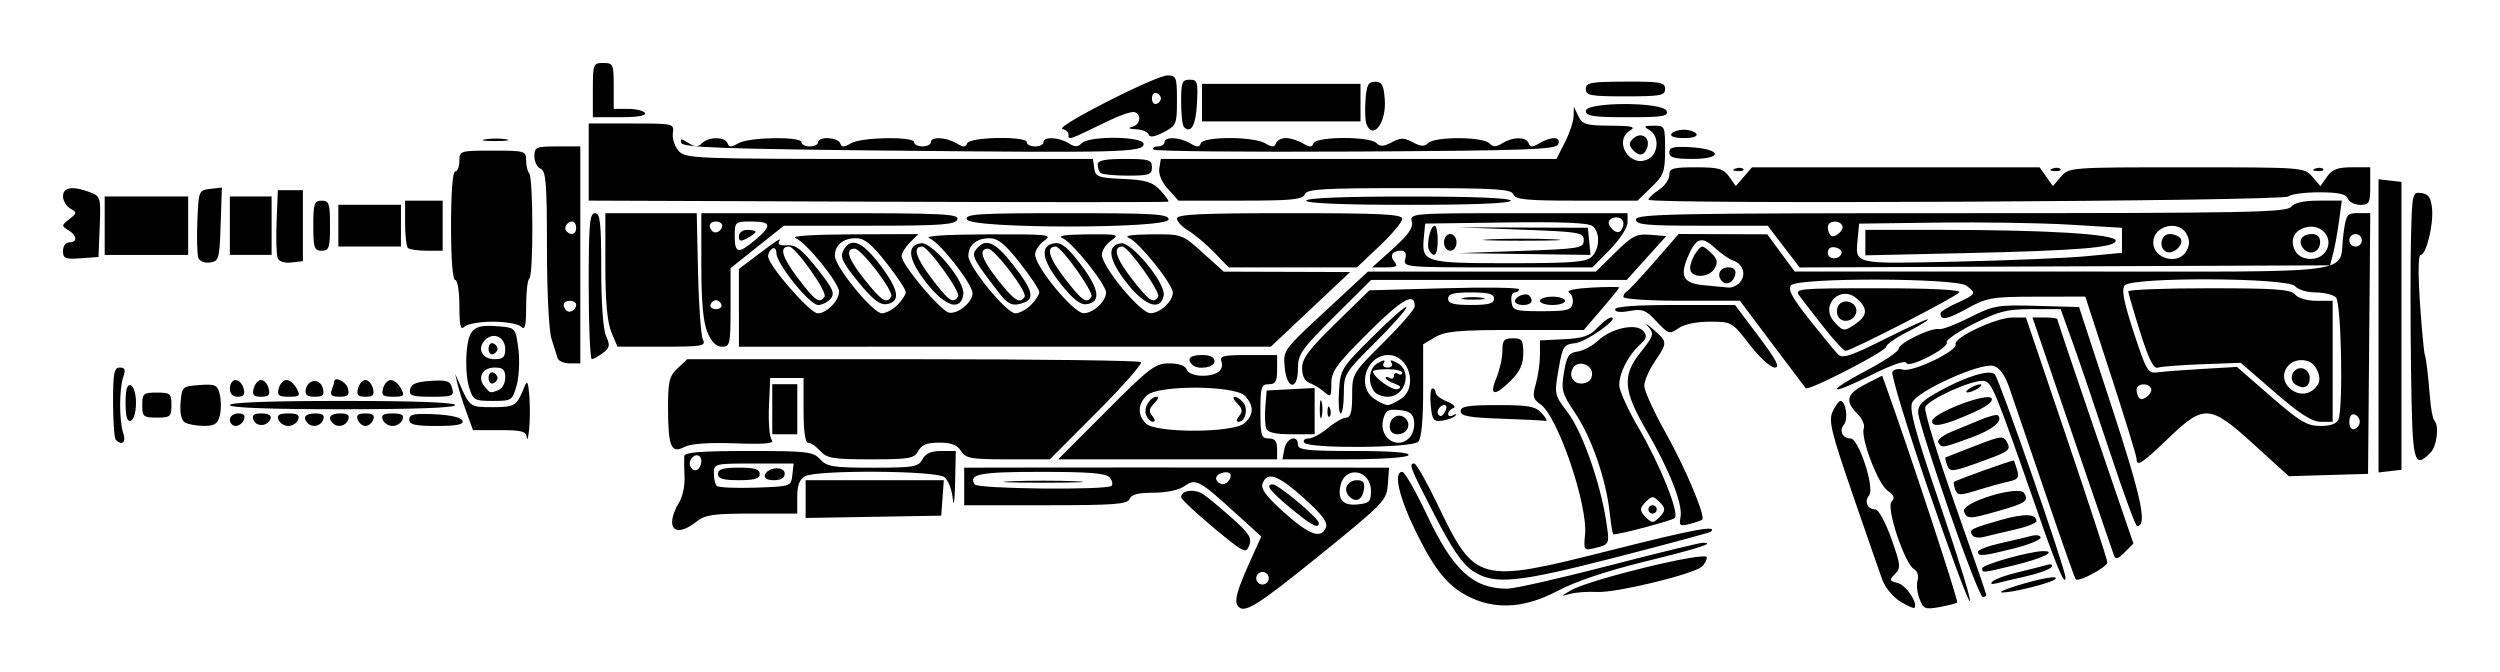 <?xml version="1.0" encoding="UTF-8" standalone="no"?>
<svg width="476.361" height="128" viewBox="0 0 126.037 33.867" version="1.1" id="svg8" inkscape:version="1.2.2 (732a01da63, 2022-12-09)" sodipodi:docname="Rampage_LMG_Icon.svg" inkscape:export-filename="C:\Users\deeev\Downloads\Rampage Icon.png" inkscape:export-xdpi="97.545326" inkscape:export-ydpi="97.545326" xmlns:inkscape="http://www.inkscape.org/namespaces/inkscape" xmlns:sodipodi="http://sodipodi.sourceforge.net/DTD/sodipodi-0.dtd" xmlns="http://www.w3.org/2000/svg" xmlns:svg="http://www.w3.org/2000/svg" xmlns:rdf="http://www.w3.org/1999/02/22-rdf-syntax-ns#" xmlns:cc="http://creativecommons.org/ns#" xmlns:dc="http://purl.org/dc/elements/1.1/">
  <defs id="defs2"/>
  <sodipodi:namedview id="base" pagecolor="#ffffff" bordercolor="#666666" borderopacity="1.0" inkscape:pageopacity="0.0" inkscape:pageshadow="2" inkscape:zoom="0.9899495" inkscape:cx="197.9899" inkscape:cy="125.76399" inkscape:document-units="mm" inkscape:current-layer="layer1" inkscape:document-rotation="0" showgrid="false" units="px" inkscape:window-width="2560" inkscape:window-height="1361" inkscape:window-x="-9" inkscape:window-y="-9" inkscape:window-maximized="1" inkscape:showpageshadow="2" inkscape:pagecheckerboard="0" inkscape:deskcolor="#d1d1d1"/>
  <g inkscape:label="Layer 1" inkscape:groupmode="layer" id="layer1">
    <path style="fill:#000000;fill-opacity:1;stroke-width:0.21" d="m 62.385,30.517 c -0.161,-0.261 5.97e-4,-0.813 0.679,-2.312 l 0.523,-1.157 -1.232,-1.12 c -1.906,-1.734 -2.067,-1.821 -2.637,-1.422 -0.286,0.2 -0.911,0.334 -1.564,0.334 -0.773,0 -1.123,0.091 -1.209,0.316 -0.102,0.266 -0.772,0.316 -4.229,0.316 H 48.609 V 24.525 23.578 l 2.209,-0.005 c 1.215,-0.002 4.196,-0.005 6.626,-0.005 2.429,0 6.255,0.002 8.502,0.005 l 4.084,0.005 -0.063,0.842 c -0.061,0.813 -0.181,0.937 -3.439,3.576 -3.234,2.618 -3.85,2.993 -4.142,2.522 z m 1.579,-1.365 c 0,-0.174 -0.142,-0.316 -0.316,-0.316 -0.174,0 -0.316,0.142 -0.316,0.316 0,0.174 0.142,0.316 0.316,0.316 0.174,0 0.316,-0.142 0.316,-0.316 z m 2.884,-2.564 c 0.099,-0.258 -0.206,-0.662 -1.111,-1.472 -1.307,-1.17 -1.843,-1.363 -2.082,-0.749 -0.107,0.274 0.169,0.648 1.082,1.467 1.274,1.143 1.878,1.359 2.111,0.754 z m -1.731,-0.927 c -1.094,-0.9 -1.354,-1.241 -0.947,-1.241 0.28,0 2.317,1.711 2.318,1.946 2.08e-4,0.317 -0.345,0.139 -1.371,-0.705 z m 4,-0.903 c 0,-1.095 -1.334,-1.312 -1.543,-0.251 -0.137,0.694 0.141,0.994 0.858,0.925 0.6,-0.058 0.685,-0.142 0.685,-0.674 z m -1.096,0.27 c -0.333,-0.333 -0.098,-0.818 0.397,-0.818 0.304,0 0.395,0.12 0.346,0.457 -0.079,0.538 -0.407,0.697 -0.742,0.362 z m -11.982,-0.536 c 0.076,-0.076 0.033,-0.265 -0.096,-0.421 -0.177,-0.214 -1.017,-0.282 -3.456,-0.282 -3.084,0 -3.673,0.111 -3.352,0.631 0.144,0.233 6.675,0.301 6.904,0.072 z M 50.975,24.263 c 0.897,-0.039 2.364,-0.039 3.26,0 0.897,0.039 0.163,0.072 -1.63,0.072 -1.793,0 -2.527,-0.032 -1.63,-0.072 z m 10.999,-0.068 c 0.194,-0.313 -0.031,-0.484 -0.434,-0.329 -0.186,0.071 -0.279,0.225 -0.207,0.341 0.17,0.276 0.466,0.27 0.641,-0.013 z m 33.821,6.126 c -0.356,-0.216 -0.761,-0.71 -0.901,-1.097 -0.14,-0.387 -0.815,-2.332 -1.5,-4.322 -1.079,-3.136 -1.212,-3.69 -1.001,-4.154 0.134,-0.294 0.312,-0.535 0.396,-0.535 0.268,0 0.402,0.915 0.174,1.189 -0.258,0.311 -0.07,0.704 0.336,0.704 0.41,0 1.227,2.509 0.933,2.864 -0.261,0.314 -0.082,0.712 0.32,0.712 0.151,0 0.509,0.657 0.796,1.461 0.475,1.333 0.492,1.49 0.187,1.794 -0.305,0.305 -0.291,0.345 0.155,0.461 0.415,0.109 1.028,1.041 0.82,1.248 -0.037,0.037 -0.359,-0.109 -0.715,-0.325 z m 0.975,-0.135 c -0.118,-0.31 -0.16,-0.733 -0.094,-0.941 0.068,-0.214 -0.01,-0.452 -0.179,-0.551 -0.479,-0.278 -1.423,-3.118 -1.133,-3.408 0.18,-0.18 0.128,-0.318 -0.205,-0.551 -0.485,-0.34 -1.373,-2.682 -1.194,-3.149 0.061,-0.159 -0.086,-0.486 -0.326,-0.726 -0.64,-0.64 -0.54,-1.007 0.407,-1.49 l 0.844,-0.431 0.173,0.479 c 1.186,3.293 3.685,10.882 3.606,10.953 -0.057,0.051 -0.459,0.157 -0.894,0.236 -0.722,0.131 -0.809,0.094 -1.004,-0.421 z m -22.5,-0.002 c -1.175,-0.509 -1.876,-1.323 -2.863,-3.323 -0.877,-1.778 -1.176,-3.072 -0.709,-3.072 0.118,0 0.673,0.97 1.233,2.156 1.33,2.815 2.329,3.734 4.061,3.734 0.354,0 2.651,-0.521 5.104,-1.157 2.454,-0.636 4.587,-1.157 4.742,-1.157 0.679,0 -0.134,0.264 -2.923,0.949 -1.913,0.47 -3.489,0.999 -4.377,1.47 -1.565,0.83 -2.972,0.962 -4.269,0.401 z m 22.932,-5.54 c -1.067,-3.116 -1.876,-5.77 -1.796,-5.898 0.079,-0.128 0.316,-0.178 0.527,-0.112 0.478,0.152 2.78,-0.952 2.656,-1.273 -0.127,-0.33 2.052,-1.356 2.872,-1.353 l 0.679,0.002 2.051,6.055 c 1.128,3.33 2.051,6.158 2.051,6.284 0,0.238 -1.44,1.011 -1.594,0.857 -0.048,-0.048 -0.744,-2.02 -1.546,-4.383 -0.802,-2.362 -1.612,-4.735 -1.801,-5.273 -0.232,-0.663 -0.491,-1.018 -0.803,-1.103 -0.646,-0.175 -3.826,1.256 -4.093,1.842 -0.162,0.355 0.14,1.459 1.433,5.235 0.901,2.632 1.563,4.785 1.472,4.785 -0.091,0 -1.039,-2.549 -2.107,-5.665 z m -17.989,5.111 c 0.988,-0.562 6.836,-1.979 6.836,-1.657 0,0.146 -0.118,0.362 -0.263,0.479 -0.481,0.39 -4.324,1.317 -5.245,1.266 -0.499,-0.028 -1.144,0.022 -1.433,0.11 -0.445,0.136 -0.429,0.105 0.105,-0.198 z m 19.044,-4.021 c -0.832,-2.401 -1.529,-4.598 -1.549,-4.883 -0.029,-0.419 0.165,-0.63 1.015,-1.103 1.381,-0.768 2.583,-1.138 2.845,-0.876 0.225,0.225 3.574,9.848 3.564,10.241 -0.012,0.479 -0.416,-0.461 -1.352,-3.146 -2.232,-6.403 -2.353,-6.699 -2.773,-6.763 -0.547,-0.083 -2.793,0.929 -2.946,1.327 -0.067,0.175 0.598,2.354 1.479,4.842 0.881,2.488 1.601,4.569 1.601,4.624 0,0.055 -0.084,0.101 -0.186,0.101 -0.102,0 -0.867,-1.964 -1.699,-4.365 z m 3.257,3.845 c 1.332,-0.421 2.337,-0.603 2.099,-0.379 -0.215,0.201 -2.251,0.705 -2.698,0.668 -0.136,-0.011 0.134,-0.141 0.599,-0.288 z m -1.056,-0.27 c 0.116,-0.113 0.684,-0.317 1.262,-0.454 0.578,-0.137 1.229,-0.302 1.446,-0.367 0.236,-0.071 0.342,-0.033 0.264,0.094 -0.072,0.116 -0.628,0.324 -1.236,0.462 -0.608,0.137 -1.294,0.3 -1.526,0.36 -0.276,0.072 -0.348,0.04 -0.21,-0.095 z M 74.249,28.784 c -0.521,-0.345 -1.039,-1.102 -1.909,-2.787 -1.26,-2.442 -1.334,-2.629 -1.04,-2.629 0.101,0 0.637,0.943 1.189,2.095 1.88,3.92 2.049,3.965 8.647,2.297 4.279,-1.082 5.508,-1.31 5.106,-0.948 -0.048,0.043 -2.154,0.611 -4.68,1.262 -5.114,1.317 -6.232,1.426 -7.314,0.71 z m 25.683,-0.132 c 0,-0.188 2.414,-0.867 3.083,-0.867 0.707,0 -0.034,0.363 -1.443,0.707 -1.643,0.401 -1.639,0.401 -1.639,0.16 z m 6.636,-0.671 c -0.061,-0.166 -1.009,-2.928 -2.106,-6.138 l -1.995,-5.837 h 0.625 c 0.344,0 0.625,0.038 0.625,0.085 0,0.047 0.864,2.611 1.92,5.699 l 1.92,5.614 -0.44,0.44 c -0.352,0.352 -0.462,0.38 -0.551,0.138 z M 61.177,26.6 c -0.897,-0.745 -1.63,-1.435 -1.63,-1.535 0,-0.356 0.699,-0.439 1.134,-0.136 0.244,0.17 0.9,0.717 1.457,1.214 0.843,0.753 0.984,0.981 0.841,1.358 -0.162,0.427 -0.265,0.376 -1.802,-0.901 z m 38.545,1.218 c 0,-0.097 0.497,-0.289 1.104,-0.425 0.607,-0.137 1.317,-0.305 1.578,-0.374 0.26,-0.069 0.473,-0.031 0.473,0.084 0,0.115 -0.611,0.363 -1.358,0.55 -1.548,0.389 -1.797,0.412 -1.797,0.164 z M 79.911,26.965 c 0.145,-1.518 -1.376,-5.972 -2.247,-6.582 -0.382,-0.268 -0.413,-0.404 -0.235,-1.027 0.113,-0.395 0.207,-1.05 0.207,-1.456 l 0.001,-0.738 1.208,-0.06 c 0.968,-0.048 1.304,-0.163 1.69,-0.578 0.265,-0.285 0.576,-0.519 0.691,-0.519 0.481,0 -1.239,1.231 -1.811,1.296 -0.586,0.067 -0.638,0.149 -0.843,1.333 -0.215,1.244 -0.209,1.275 0.466,2.163 0.724,0.953 1.624,3.482 1.927,5.419 0.195,1.243 0.198,1.235 -0.603,1.425 -0.506,0.12 -0.527,0.088 -0.454,-0.678 z m 19.515,0.011 c -0.169,-0.274 -0.066,-0.329 1.424,-0.756 1.196,-0.344 1.816,-0.326 1.816,0.052 0,0.101 -0.497,0.295 -1.104,0.432 -0.607,0.137 -1.307,0.302 -1.554,0.367 -0.247,0.065 -0.509,0.023 -0.582,-0.095 z M 81.151,25.839 c -0.181,-1.67 -0.913,-3.785 -1.732,-5.002 -0.675,-1.003 -0.721,-1.169 -0.571,-2.067 0.138,-0.826 0.243,-0.987 0.685,-1.047 0.287,-0.039 0.758,-0.292 1.048,-0.562 0.67,-0.626 1.928,-0.884 2.274,-0.467 0.197,0.238 0.157,0.382 -0.193,0.699 -0.576,0.522 -1.029,1.413 -1.029,2.025 0,0.268 0.434,1.229 0.964,2.134 1.101,1.881 2.082,4.325 1.834,4.567 -0.128,0.125 -2.756,0.824 -3.096,0.824 -0.034,0 -0.116,-0.497 -0.182,-1.104 z m 2.593,0.147 c 0.224,-0.269 0.21,-0.387 -0.079,-0.676 -0.326,-0.326 -0.374,-0.326 -0.7,0 -0.289,0.289 -0.303,0.407 -0.079,0.676 0.149,0.179 0.342,0.326 0.429,0.326 0.087,0 0.281,-0.147 0.429,-0.326 z m -0.64,-0.305 c 0,-0.116 0.095,-0.21 0.21,-0.21 0.116,0 0.21,0.095 0.21,0.21 0,0.116 -0.095,0.21 -0.21,0.21 -0.116,0 -0.21,-0.095 -0.21,-0.21 z m -2.84,-6.833 c 0,-0.481 -0.706,-0.707 -0.954,-0.306 -0.26,0.421 0.021,0.857 0.508,0.787 0.284,-0.04 0.446,-0.216 0.446,-0.482 z m -46.38,7.457 c 0,-0.235 0.15,-0.656 0.332,-0.935 0.183,-0.279 0.316,-0.867 0.295,-1.307 -0.02,-0.44 -0.028,-0.918 -0.017,-1.063 0.015,-0.198 0.817,-0.263 3.248,-0.263 2.961,0 3.259,0.035 3.608,0.421 0.336,0.371 0.648,0.421 2.654,0.421 2.058,0 2.295,-0.04 2.499,-0.421 0.159,-0.296 0.44,-0.421 0.954,-0.421 h 0.729 l -0.035,1.63 c -0.019,0.897 -0.072,1.252 -0.116,0.789 -0.044,-0.463 -0.236,-0.96 -0.426,-1.104 -0.433,-0.33 -6.406,-0.368 -7.009,-0.045 -0.297,0.159 -0.407,0.442 -0.407,1.052 v 0.834 h -2.285 c -1.967,0 -2.36,0.059 -2.82,0.421 -0.693,0.545 -1.205,0.542 -1.205,-0.007 z m 6.061,-2.359 0.067,-0.578 h -2.012 c -1.968,0 -2.012,0.011 -2.012,0.491 0,0.27 0.067,0.557 0.148,0.639 0.081,0.081 0.957,0.121 1.946,0.088 1.788,-0.06 1.798,-0.063 1.864,-0.639 z m -3.748,-0.053 c 0,-0.238 0.257,-0.316 1.052,-0.316 0.795,0 1.052,0.077 1.052,0.316 0,0.238 -0.257,0.316 -1.052,0.316 -0.795,0 -1.052,-0.077 -1.052,-0.316 z m 2.365,0.053 c 0.133,-0.405 1,-0.463 1,-0.067 0,0.215 -0.19,0.33 -0.543,0.33 -0.341,0 -0.511,-0.098 -0.457,-0.263 z M 35.357,23.25 c 0,-0.347 -0.332,-0.406 -0.526,-0.093 -0.172,0.278 0.08,0.671 0.33,0.517 0.108,-0.067 0.196,-0.257 0.196,-0.424 z m 49.367,2.81 c 0.123,-0.642 -0.569,-2.391 -1.739,-4.394 -1.143,-1.958 -1.204,-2.737 -0.301,-3.873 0.715,-0.9 0.731,-0.958 0.368,-1.375 -0.145,-0.166 -0.003,-0.074 0.316,0.205 0.706,0.618 0.707,0.646 0.053,1.61 -0.289,0.426 -0.526,0.975 -0.525,1.219 2.13e-4,0.244 0.475,1.29 1.054,2.323 1.009,1.798 2.042,4.244 1.867,4.419 -0.046,0.046 -0.331,0.145 -0.635,0.222 -0.494,0.124 -0.542,0.086 -0.457,-0.356 z m 21.644,-3.271 c -0.678,-2.053 -1.513,-4.514 -1.856,-5.469 l -0.623,-1.735 h -1.458 c -1.25,0 -1.668,0.106 -2.933,0.743 -0.811,0.409 -1.421,0.831 -1.354,0.939 0.067,0.108 -0.348,0.434 -0.922,0.725 -0.653,0.331 -1.072,0.442 -1.12,0.298 -0.046,-0.137 -0.774,0.12 -1.804,0.638 -2.16,1.086 -2.288,0.845 -0.147,-0.279 0.866,-0.455 1.575,-0.937 1.575,-1.072 0,-0.281 1.642,-1.076 2.036,-0.985 0.144,0.033 0.837,-0.231 1.54,-0.586 1.21,-0.611 1.392,-0.642 3.396,-0.586 l 2.117,0.06 1.652,5.046 c 1.501,4.584 1.801,5.997 1.274,5.997 -0.077,0 -0.694,-1.68 -1.372,-3.734 z m -65.752,2.372 v -0.952 h 3.483 3.483 l -0.065,0.894 -0.065,0.894 -3.418,0.058 -3.418,0.058 z m 58.4,0.629 c -0.174,-0.454 2.77,-1.354 3.034,-0.927 0.242,0.391 0.075,0.506 -1.309,0.9 -1.46,0.416 -1.575,0.418 -1.725,0.027 z m -0.439,-1.101 c -0.07,-0.182 -0.1,-0.358 -0.066,-0.391 0.095,-0.095 2.98,-1.127 3.018,-1.079 0.019,0.024 0.096,0.243 0.171,0.489 0.112,0.365 0.031,0.469 -0.447,0.573 -0.321,0.07 -1.026,0.265 -1.566,0.433 -0.88,0.274 -0.996,0.272 -1.109,-0.024 z m 15.075,-2.262 c -2.246,-2.044 -2.528,-2.065 -4.343,-0.322 -1.334,1.281 -1.594,1.448 -1.594,1.026 0,-0.13 -0.581,-2.023 -1.292,-4.207 l -1.292,-3.971 -2.441,0.004 c -2.289,0.004 -2.51,0.041 -3.535,0.607 -1.004,0.554 -1.325,0.609 -1.325,0.228 0,-0.079 0.379,-0.314 0.841,-0.523 0.955,-0.431 0.981,-0.479 0.473,-0.864 -0.524,-0.398 -8.522,-0.417 -8.851,-0.021 -0.17,0.205 0.06,0.632 0.935,1.735 0.638,0.805 1.283,1.589 1.433,1.743 0.226,0.231 0.639,0.095 2.405,-0.791 1.173,-0.588 2.132,-1.023 2.132,-0.966 0,0.057 -0.473,0.343 -1.052,0.636 -0.578,0.293 -1.052,0.627 -1.052,0.741 0,0.225 -3.929,2.247 -4.059,2.089 -0.044,-0.053 -0.808,-1.066 -1.699,-2.252 l -1.62,-2.156 h -2.937 c -1.64,0 -2.937,-0.085 -2.937,-0.193 0,-0.106 0.071,-0.224 0.158,-0.263 0.087,-0.039 0.714,-0.709 1.393,-1.49 l 1.235,-1.42 2.235,0.008 2.235,0.008 0.69,0.938 0.69,0.938 h 13.553 c 15.373,0 13.835,0.202 14.109,-1.857 0.136,-1.026 0.179,-1.088 0.751,-1.088 h 0.607 l -0.056,6.573 -0.056,6.573 -1.998,0.059 -1.998,0.059 z m 5.316,-1.163 c 0,-0.154 -0.118,-0.32 -0.263,-0.368 -0.156,-0.052 -0.263,0.097 -0.263,0.368 0,0.271 0.107,0.42 0.263,0.368 0.145,-0.048 0.263,-0.214 0.263,-0.368 z m -1.074,-0.122 c 0.247,-0.644 0.141,-5.88 -0.125,-6.146 -0.139,-0.139 -0.601,-0.252 -1.026,-0.252 -0.431,0 -0.889,-0.14 -1.035,-0.316 -0.361,-0.435 -8.233,-0.471 -8.591,-0.039 -0.17,0.205 -0.052,0.818 0.455,2.366 0.64,1.955 0.718,2.086 1.202,2.017 0.285,-0.04 1.302,-0.118 2.26,-0.173 l 1.741,-0.1 1.711,1.488 c 1.463,1.272 1.825,1.488 2.495,1.488 0.521,0 0.827,-0.112 0.912,-0.333 z m -3.21,-1.364 -1.718,-1.487 -1.942,0.072 c -1.068,0.04 -2.075,0.117 -2.237,0.172 -0.213,0.072 -0.459,-0.423 -0.891,-1.793 -0.328,-1.041 -0.597,-1.964 -0.599,-2.051 -0.002,-0.087 1.831,-0.158 4.073,-0.158 3.366,0 4.121,0.055 4.338,0.316 0.15,0.181 0.609,0.316 1.077,0.316 h 0.816 v 3.05 3.05 h -0.6 c -0.441,0 -1.055,-0.394 -2.318,-1.487 z m 2.183,-0.409 c 0.196,-0.317 -0.077,-0.992 -0.46,-1.139 -0.981,-0.376 -1.717,0.74 -0.916,1.389 0.469,0.379 1.053,0.273 1.376,-0.25 z m -1.137,0.021 c -0.398,-0.252 -0.12,-0.909 0.346,-0.819 0.203,0.039 0.369,0.251 0.369,0.471 0,0.467 -0.297,0.612 -0.714,0.348 z m -7.293,0.169 c -0.179,-0.29 -0.721,-0.219 -0.721,0.094 0,0.154 0.062,0.343 0.138,0.419 0.19,0.19 0.726,-0.281 0.583,-0.513 z M 87.73,14.221 c 0.318,-0.383 0.142,-0.913 -0.361,-1.09 -0.205,-0.072 -0.625,-0.364 -0.934,-0.649 -0.65,-0.599 -0.941,-0.494 -1.351,0.488 -0.408,0.976 -0.209,1.316 0.826,1.411 0.482,0.044 1.03,0.096 1.218,0.116 0.188,0.02 0.459,-0.104 0.602,-0.276 z m -0.905,-0.033 c -0.298,-0.298 -0.129,-0.706 0.292,-0.706 0.294,0 0.414,0.114 0.368,0.351 -0.075,0.387 -0.434,0.58 -0.66,0.355 z M 85.208,13.522 c 0,-0.209 0.133,-0.563 0.297,-0.786 0.289,-0.396 0.307,-0.396 0.729,-0.014 0.336,0.304 0.386,0.48 0.222,0.786 -0.28,0.524 -1.248,0.535 -1.248,0.014 z m 33.865,-1.407 c 0,-0.174 -0.142,-0.316 -0.316,-0.316 -0.174,0 -0.316,0.142 -0.316,0.316 0,0.174 0.142,0.316 0.316,0.316 0.174,0 0.316,-0.142 0.316,-0.316 z M 98.164,23.449 c -0.074,-0.194 -0.109,-0.367 -0.077,-0.385 0.032,-0.018 0.697,-0.281 1.48,-0.583 1.359,-0.526 1.431,-0.533 1.63,-0.162 0.181,0.338 0.065,0.441 -0.896,0.797 -1.891,0.7 -1.989,0.716 -2.135,0.333 z M 119.914,16.427 V 9.037 l 0.578,0.067 0.578,0.067 v 7.257 7.257 l -0.578,0.067 -0.578,0.067 z m -78.562,6.31 c -0.209,-0.231 -0.484,-0.421 -0.611,-0.42 -0.147,2.33e-4 -0.23,-0.589 -0.23,-1.63 v -1.63 h -0.841 -0.841 l -0.063,1.439 c -0.034,0.791 0.029,1.549 0.14,1.683 0.152,0.183 -0.313,0.226 -1.861,0.172 -1.329,-0.046 -2.231,0.018 -2.533,0.179 -0.671,0.359 -0.829,-0.004 -0.833,-1.912 -0.003,-1.396 0.057,-1.65 0.484,-2.051 l 0.487,-0.457 h 11.362 c 6.249,0 11.429,0.066 11.51,0.147 0.081,0.081 -0.919,1.217 -2.223,2.524 l -2.37,2.377 h -2.109 c -1.881,0 -2.137,-0.045 -2.372,-0.421 -0.191,-0.306 -0.491,-0.421 -1.095,-0.421 -0.617,0 -0.89,0.109 -1.057,0.421 -0.203,0.379 -0.44,0.421 -2.394,0.421 -1.901,0 -2.215,-0.052 -2.549,-0.421 z m 14.408,-1.998 c 2.199,-2.205 2.48,-2.419 3.182,-2.419 0.49,0 0.814,0.115 0.891,0.316 0.133,0.345 1.113,0.422 1.585,0.123 0.161,-0.102 0.235,-0.337 0.164,-0.523 -0.111,-0.289 0.079,-0.337 1.337,-0.337 h 1.466 v 0.736 c 0,0.596 -0.08,0.736 -0.421,0.736 -0.378,0 -0.421,0.14 -0.421,1.367 0,1.227 0.043,1.367 0.421,1.367 0.309,0 0.421,0.14 0.421,0.526 v 0.526 h -5.518 -5.518 z m 6.977,0.598 c 0.477,-0.432 0.489,-0.871 0.037,-1.371 -0.49,-0.541 -4.357,-0.57 -4.946,-0.037 -0.472,0.427 -0.493,0.986 -0.054,1.425 0.49,0.49 4.419,0.476 4.964,-0.018 z M 57.777,20.922 c -0.136,-0.355 0.2,-0.92 0.548,-0.92 0.11,0 0.048,0.152 -0.138,0.338 -0.261,0.261 -0.282,0.405 -0.094,0.631 0.148,0.179 0.16,0.293 0.03,0.293 -0.117,0 -0.273,-0.154 -0.345,-0.342 z m 4.695,0.049 c 0.188,-0.226 0.166,-0.37 -0.094,-0.631 -0.186,-0.186 -0.248,-0.338 -0.138,-0.338 0.11,0 0.307,0.13 0.439,0.289 0.263,0.317 0.103,0.973 -0.236,0.973 -0.13,0 -0.119,-0.114 0.03,-0.293 z m 2.281,1.66 c 0.107,-0.562 0.683,-0.739 0.683,-0.21 0,0.265 0.457,0.316 2.852,0.316 1.848,0 2.806,0.074 2.722,0.21 -0.077,0.125 -1.395,0.21 -3.244,0.21 h -3.114 z m 56.799,-3.944 c -0.033,-2.458 -0.034,-5.493 -6e-4,-6.745 0.058,-2.213 0.072,-2.273 0.526,-2.209 0.363,0.052 0.481,0.229 0.536,0.802 0.076,0.798 -0.298,2.314 -0.571,2.314 -0.163,0 -0.14,1.375 0.063,3.786 0.054,0.636 0.118,1.204 0.143,1.262 0.065,0.151 0.167,1.002 0.26,2.161 0.044,0.552 0.141,1.065 0.216,1.139 0.259,0.259 0.134,1.299 -0.195,1.628 -0.844,0.844 -0.913,0.552 -0.976,-4.139 z M 65.751,22.316 c -0.072,-0.116 0.028,-0.21 0.22,-0.21 0.193,0 0.631,-0.237 0.975,-0.526 0.344,-0.289 0.76,-0.526 0.924,-0.526 0.221,0 0.299,-0.29 0.299,-1.11 0,-1.101 0.012,-1.121 1.578,-2.677 0.868,-0.862 1.578,-1.682 1.578,-1.823 0,-0.736 -0.628,-0.381 -2.336,1.319 -1.628,1.62 -1.871,1.956 -1.871,2.583 0,0.666 -0.028,0.697 -0.368,0.404 -0.202,-0.174 -0.534,-0.375 -0.736,-0.447 -0.236,-0.084 -0.368,-0.35 -0.368,-0.742 0,-0.488 0.343,-0.947 1.696,-2.268 l 1.696,-1.656 3.773,-0.105 c 2.075,-0.058 3.773,-0.034 3.773,0.053 -1.74e-4,0.087 -0.102,0.158 -0.225,0.158 -0.124,0 -0.195,0.213 -0.158,0.473 0.062,0.439 0.173,0.473 1.537,0.473 1.271,0 1.48,-0.053 1.546,-0.395 0.042,-0.218 -0.043,-0.469 -0.188,-0.559 -0.148,-0.091 0.355,-0.195 1.137,-0.236 0.771,-0.04 1.401,-0.042 1.401,-0.006 -2.09e-4,0.036 -0.403,0.533 -0.894,1.104 l -0.894,1.038 -3.438,1.01e-4 c -2.87,8.9e-5 -3.539,0.06 -4.049,0.361 l -0.611,0.361 v 2.332 c 0,1.533 -0.086,2.418 -0.252,2.584 -0.316,0.317 -5.549,0.355 -5.742,0.042 z m 5.354,-0.304 c 0.139,-0.167 0.221,-0.522 0.184,-0.789 -0.053,-0.374 -0.223,-0.5 -0.745,-0.55 -0.576,-0.056 -0.697,0.015 -0.812,0.476 -0.238,0.949 0.775,1.585 1.374,0.863 z m -1.042,-0.515 c 0,-0.47 0.486,-0.714 0.799,-0.401 0.313,0.313 0.069,0.799 -0.401,0.799 -0.25,0 -0.398,-0.148 -0.398,-0.398 z m 0.584,-1.402 c 0.858,-0.601 0.384,-2.197 -0.653,-2.197 -1.102,0 -1.621,1.57 -0.726,2.197 0.257,0.18 0.567,0.327 0.689,0.327 0.122,0 0.432,-0.147 0.689,-0.327 z m -1.363,-0.356 c -0.358,-0.474 -0.265,-1.199 0.186,-1.44 0.314,-0.168 0.394,-0.168 0.29,-3.76e-4 -0.081,0.132 0.004,0.231 0.197,0.231 0.194,0 0.279,-0.1 0.197,-0.231 -0.104,-0.168 -0.024,-0.168 0.29,3.81e-4 0.779,0.417 0.411,1.703 -0.487,1.703 -0.261,0 -0.564,-0.118 -0.673,-0.263 z m 1.022,-0.397 c -0.25,-0.092 -0.454,-0.224 -0.454,-0.292 0,-0.068 0.095,-0.066 0.21,0.005 0.116,0.072 0.21,0.024 0.21,-0.105 0,-0.129 0.095,-0.177 0.21,-0.105 0.116,0.072 0.21,0.049 0.21,-0.051 0,-0.099 -0.331,-0.181 -0.736,-0.181 -0.405,0 -0.736,0.049 -0.736,0.108 0,0.286 0.982,0.995 1.243,0.898 0.214,-0.079 0.17,-0.157 -0.158,-0.278 z m 5.014,-4.283 c 0,-0.242 -0.269,-0.316 -1.157,-0.316 -0.888,0 -1.157,0.073 -1.157,0.316 0,0.242 0.269,0.316 1.157,0.316 0.888,0 1.157,-0.073 1.157,-0.316 z m -1.525,-0.043 c 0.26,-0.05 0.686,-0.05 0.947,0 0.26,0.05 0.047,0.091 -0.473,0.091 -0.521,0 -0.734,-0.041 -0.473,-0.091 z m 23.924,7.296 c -0.073,-0.118 0.205,-0.355 0.619,-0.526 0.413,-0.171 1.097,-0.454 1.52,-0.629 0.423,-0.175 0.813,-0.274 0.867,-0.219 0.282,0.282 -0.256,0.726 -1.374,1.133 -1.441,0.525 -1.455,0.527 -1.632,0.241 z M 5.839,22.176 c -0.077,-0.077 -0.14,-0.929 -0.14,-1.893 0,-1.474 0.054,-1.753 0.34,-1.753 0.261,0 0.302,0.11 0.176,0.473 -0.212,0.609 -0.212,2.23 0,2.84 0.157,0.451 -0.063,0.645 -0.375,0.333 z M 26.558,22.053 C 26.529,21.745 26.305,21.685 25.184,21.685 H 23.846 L 23.519,20.791 C 23.339,20.299 23.136,19.661 23.068,19.371 l -0.123,-0.526 0.233,0.526 c 0.51,1.151 0.518,1.157 1.662,1.157 1.128,0 1.216,-0.058 1.608,-1.052 0.128,-0.325 0.182,-0.217 0.238,0.479 0.04,0.495 0.035,1.252 -0.01,1.683 -0.045,0.431 -0.098,0.618 -0.118,0.415 z m 12.375,-1.42 v -1.262 h 0.631 0.631 v 1.262 1.262 h -0.631 -0.631 z m 24.905,0.969 c -0.062,-0.161 -0.083,-0.658 -0.046,-1.104 l 0.067,-0.811 1.209,-0.063 1.209,-0.063 v 1.167 1.167 h -1.163 c -0.801,0 -1.199,-0.091 -1.276,-0.293 z M 9.313,21.292 C 9.139,21.182 9.061,20.81 9.103,20.296 c 0.066,-0.801 0.088,-0.821 0.954,-0.884 0.8,-0.058 0.9,-0.011 1.022,0.473 0.074,0.296 0.076,0.774 0.003,1.063 -0.107,0.426 -0.261,0.525 -0.812,0.523 -0.374,-0.002 -0.804,-0.082 -0.957,-0.179 z m 2.276,-0.133 c 0,-0.174 0.186,-0.316 0.414,-0.316 0.282,0 0.375,0.101 0.293,0.316 -0.067,0.174 -0.253,0.316 -0.414,0.316 -0.161,0 -0.293,-0.142 -0.293,-0.316 z m 1.19,0.01 c -0.093,-0.242 0.013,-0.326 0.412,-0.326 0.336,0 0.504,0.098 0.449,0.263 -0.131,0.393 -0.718,0.436 -0.861,0.063 z m 1.258,-0.01 c -0.091,-0.236 0.034,-0.316 0.497,-0.316 0.463,0 0.587,0.079 0.497,0.316 -0.067,0.174 -0.29,0.316 -0.497,0.316 -0.207,0 -0.43,-0.142 -0.497,-0.316 z m 1.478,0.175 c -0.285,-0.285 -0.126,-0.491 0.379,-0.491 0.375,0 0.486,0.088 0.398,0.316 -0.126,0.327 -0.533,0.419 -0.777,0.175 z m 1.262,0 c -0.285,-0.285 -0.126,-0.491 0.379,-0.491 0.375,0 0.486,0.088 0.398,0.316 -0.126,0.327 -0.533,0.419 -0.777,0.175 z m 1.256,-0.175 c -0.087,-0.227 0.022,-0.316 0.392,-0.316 0.369,0 0.479,0.088 0.392,0.316 -0.067,0.174 -0.243,0.316 -0.392,0.316 -0.149,0 -0.325,-0.142 -0.392,-0.316 z m 1.262,0 c -0.091,-0.236 0.034,-0.316 0.497,-0.316 0.463,0 0.587,0.079 0.497,0.316 -0.067,0.174 -0.29,0.316 -0.497,0.316 -0.207,0 -0.43,-0.142 -0.497,-0.316 z m 1.338,-0.01 c 0,-0.265 0.24,-0.314 1.298,-0.263 0.804,0.039 1.331,0.163 1.385,0.326 0.064,0.193 -0.284,0.263 -1.298,0.263 -1.11,0 -1.385,-0.065 -1.385,-0.326 z m 76.774,0.084 c 0,-0.397 2.787,-1.469 2.995,-1.152 0.098,0.15 -0.229,0.408 -0.894,0.706 -1.493,0.668 -2.1,0.797 -2.1,0.446 z M 6.33,20.318 c 0,-0.692 0.078,-0.956 0.263,-0.894 0.149,0.05 0.263,0.436 0.263,0.894 0,0.458 -0.114,0.844 -0.263,0.894 -0.185,0.062 -0.263,-0.202 -0.263,-0.894 z m 60.206,0.316 c 0,-0.405 0.043,-0.571 0.096,-0.368 0.053,0.202 0.053,0.534 0,0.736 -0.053,0.202 -0.096,0.037 -0.096,-0.368 z m 5.595,-0.206 c -0.044,-0.465 -0.007,-0.846 0.083,-0.846 0.09,0 0.163,0.097 0.163,0.216 0,0.119 0.26,0.319 0.578,0.446 0.325,0.129 0.463,0.273 0.316,0.328 -0.145,0.054 -0.263,0.19 -0.263,0.303 0,0.113 0.118,0.137 0.263,0.054 0.145,-0.083 0.188,-0.069 0.097,0.031 -0.091,0.1 -0.389,0.212 -0.661,0.248 -0.439,0.059 -0.505,-0.031 -0.576,-0.779 z m 0.774,0.033 c -0.167,-0.167 -0.529,0.212 -0.4,0.42 0.087,0.141 0.196,0.12 0.308,-0.061 0.095,-0.154 0.137,-0.315 0.093,-0.359 z m 2.784,0.647 c -1.629,-0.055 -2.051,-0.132 -2.051,-0.377 0,-0.247 0.367,-0.308 1.86,-0.308 1.593,0 1.915,0.06 2.241,0.421 0.209,0.231 0.295,0.401 0.19,0.377 -0.105,-0.024 -1.113,-0.075 -2.241,-0.113 z M 7.171,20.423 c 0,-0.581 0.058,-0.631 0.736,-0.631 0.678,0 0.736,0.05 0.736,0.631 0,0.581 -0.058,0.631 -0.736,0.631 -0.678,0 -0.736,-0.05 -0.736,-0.631 z M 66.925,20.721 c 0.01,-0.245 0.06,-0.295 0.127,-0.127 0.061,0.152 0.053,0.333 -0.017,0.403 -0.07,0.07 -0.12,-0.054 -0.11,-0.276 z m 0.58,-1.004 c 0.068,-1.097 0.115,-1.171 1.735,-2.782 0.916,-0.91 1.665,-1.56 1.665,-1.445 0,0.116 -0.71,0.916 -1.578,1.778 -1.524,1.514 -1.578,1.601 -1.578,2.571 0,0.552 -0.071,1.005 -0.158,1.005 -0.087,1.6e-4 -0.126,-0.507 -0.087,-1.127 z m -55.916,0.706 c 0,-0.135 2.033,-0.21 5.679,-0.21 3.646,0 5.679,0.075 5.679,0.21 0,0.135 -2.033,0.21 -5.679,0.21 -3.646,0 -5.679,-0.075 -5.679,-0.21 z M 23.642,19.504 c -0.12,-0.39 -0.171,-1.195 -0.113,-1.791 0.115,-1.196 0.375,-1.382 1.756,-1.25 0.685,0.065 0.718,0.109 0.848,1.12 0.074,0.578 0.036,1.407 -0.086,1.84 -0.215,0.767 -0.247,0.789 -1.204,0.789 -0.933,0 -0.994,-0.036 -1.201,-0.708 z m 1.497,0.16 c 0.183,-0.07 0.333,-0.354 0.333,-0.631 0,-0.398 -0.111,-0.503 -0.532,-0.503 -0.62,0 -0.891,0.498 -0.517,0.949 0.298,0.359 0.277,0.354 0.717,0.185 z m -0.509,-0.609 c 0,-0.193 0.102,-0.317 0.226,-0.275 0.124,0.041 0.226,0.165 0.226,0.275 0,0.11 -0.102,0.234 -0.226,0.275 -0.124,0.041 -0.226,-0.082 -0.226,-0.275 z m 0.841,-1.45 c 0,-0.614 -0.592,-0.888 -1.013,-0.467 -0.427,0.427 -0.158,0.971 0.48,0.971 0.421,0 0.532,-0.105 0.532,-0.503 z m -0.841,-0.022 c 0,-0.193 0.102,-0.317 0.226,-0.275 0.124,0.041 0.226,0.165 0.226,0.275 0,0.11 -0.102,0.234 -0.226,0.275 -0.124,0.041 -0.226,-0.082 -0.226,-0.275 z m -13.041,1.998 c 0,-0.231 0.131,-0.421 0.291,-0.421 0.16,0 0.34,0.189 0.401,0.421 0.082,0.312 0.006,0.421 -0.291,0.421 -0.261,0 -0.401,-0.147 -0.401,-0.421 z m 1.201,0 c 0.06,-0.231 0.23,-0.421 0.376,-0.421 0.147,0 0.316,0.189 0.376,0.421 0.087,0.331 0.006,0.421 -0.376,0.421 -0.383,0 -0.463,-0.09 -0.376,-0.421 z m 1.262,0 c 0.06,-0.231 0.238,-0.421 0.394,-0.421 0.156,0 0.385,0.189 0.509,0.421 0.201,0.376 0.16,0.421 -0.394,0.421 -0.515,0 -0.6,-0.07 -0.509,-0.421 z m 1.363,0.055 c 0.102,-0.532 0.726,-0.579 0.86,-0.065 0.091,0.349 0.013,0.431 -0.409,0.431 -0.382,0 -0.503,-0.098 -0.451,-0.366 z m 1.305,0.033 c 0.07,-0.183 0.128,-0.372 0.128,-0.421 0,-0.301 0.602,-0.012 0.692,0.333 0.088,0.338 0.006,0.421 -0.419,0.421 -0.396,0 -0.497,-0.084 -0.401,-0.333 z m 1.329,-0.088 c 0.06,-0.231 0.23,-0.421 0.376,-0.421 0.147,0 0.316,0.189 0.376,0.421 0.087,0.331 0.006,0.421 -0.376,0.421 -0.383,0 -0.463,-0.09 -0.376,-0.421 z m 1.262,0 c 0.06,-0.231 0.238,-0.421 0.394,-0.421 0.156,0 0.385,0.189 0.509,0.421 0.201,0.376 0.16,0.421 -0.394,0.421 -0.515,0 -0.6,-0.07 -0.509,-0.421 z m 1.362,0.053 c 0.052,-0.275 0.314,-0.384 1.04,-0.431 0.829,-0.054 0.986,-4.58e-4 1.083,0.368 0.104,0.396 0.018,0.431 -1.04,0.431 -0.984,0 -1.142,-0.054 -1.083,-0.368 z m 54.765,-0.572 c 0.168,-0.401 0.305,-1.016 0.305,-1.367 0,-0.54 0.081,-0.638 0.526,-0.638 0.463,0 0.526,0.09 0.526,0.752 0,0.551 -0.164,0.917 -0.615,1.367 -0.832,0.832 -1.119,0.787 -0.742,-0.115 z m 23.863,0.519 c 0.174,-0.112 0.41,-0.204 0.526,-0.204 0.116,0 0.068,0.092 -0.105,0.204 -0.174,0.112 -0.41,0.204 -0.526,0.204 -0.116,0 -0.068,-0.092 0.105,-0.204 z M 64.767,18.514 C 64.686,17.665 64.708,17.635 66.826,15.674 L 68.966,13.692 h 5.747 5.747 l 0.976,-0.961 c 0.862,-0.849 1.069,-0.953 1.771,-0.894 l 0.796,0.067 -0.995,1.104 -0.995,1.104 h -6.444 -6.444 l -1.845,1.836 c -1.669,1.661 -1.845,1.912 -1.845,2.629 0,1.131 -0.56,1.077 -0.669,-0.064 z m -4.66,-0.124 c -0.302,-0.302 -0.112,-0.491 0.491,-0.491 0.421,0 0.631,0.105 0.631,0.316 0,0.318 -0.846,0.451 -1.122,0.175 z m 28.099,-1.017 c -0.882,-1.143 -0.906,-1.156 -2.004,-1.156 -0.671,0 -1.299,0.131 -1.584,0.332 -0.449,0.315 -0.505,0.297 -1.099,-0.339 -0.548,-0.586 -0.718,-0.653 -1.361,-0.532 -0.459,0.086 -0.735,0.055 -0.735,-0.082 0,-0.143 1.061,-0.22 3.024,-0.22 h 3.024 l 1.187,1.578 c 0.906,1.203 1.099,1.577 0.814,1.577 -0.205,-4.42e-4 -0.775,-0.521 -1.266,-1.157 z m -60.094,0.684 c -0.044,-0.145 -0.183,-0.585 -0.309,-0.978 -0.131,-0.408 -0.229,-2.373 -0.229,-4.582 0,-3.243 -0.051,-3.886 -0.316,-3.988 -0.174,-0.067 -0.316,-0.348 -0.316,-0.624 0,-0.47 0.077,-0.503 1.157,-0.503 h 1.157 v 5.469 5.469 h -0.532 c -0.293,0 -0.568,-0.118 -0.612,-0.263 z m 0.935,-2.694 c 0,-0.109 -0.142,-0.198 -0.316,-0.198 -0.325,0 -0.418,0.248 -0.181,0.485 0.168,0.168 0.497,-0.022 0.497,-0.287 z m 0,-3.879 c 0,-0.174 -0.089,-0.316 -0.198,-0.316 -0.265,0 -0.455,0.328 -0.287,0.497 0.237,0.237 0.485,0.144 0.485,-0.181 z m 0.631,2.945 c 0,-3.132 0.047,-3.681 0.316,-3.681 0.265,0 0.316,0.455 0.316,2.83 0,1.71 0.097,3.043 0.246,3.369 0.21,0.46 0.186,0.584 -0.158,0.845 -0.222,0.168 -0.474,0.308 -0.561,0.312 -0.087,0.004 -0.158,-1.65 -0.158,-3.674 z M 91.936,16.491 c -0.519,-0.659 -1.067,-1.369 -1.219,-1.578 -0.263,-0.363 -0.085,-0.38 3.956,-0.38 2.686,0 4.185,0.075 4.105,0.204 -0.133,0.215 -5.448,2.951 -5.733,2.951 -0.091,0 -0.59,-0.539 -1.109,-1.198 z m 1.639,-0.182 c 0.574,-0.402 0.592,-0.757 0.062,-1.236 -0.84,-0.76 -1.918,0.318 -1.158,1.158 0.443,0.49 0.502,0.494 1.096,0.078 z M 92.646,15.902 c -0.073,-0.19 -0.032,-0.446 0.092,-0.569 0.32,-0.32 0.928,-0.028 0.844,0.407 -0.093,0.484 -0.767,0.601 -0.936,0.162 z m -61.822,0.847 c -0.211,-0.505 -0.305,-1.539 -0.305,-3.365 v -2.636 h 2.303 2.303 l 0.066,2.997 c 0.036,1.649 0.146,3.163 0.244,3.365 0.164,0.339 -0.001,0.368 -2.064,0.368 h -2.242 z m 4.838,0 C 35.451,16.243 35.357,15.209 35.357,13.383 v -2.636 h 6.514 c 5.704,0 6.499,0.039 6.393,0.316 -0.102,0.266 -0.794,0.316 -4.433,0.316 h -4.312 l -1.344,1.07 -1.344,1.07 v 1.98 c 0,1.856 -0.027,1.98 -0.431,1.98 -0.293,0 -0.529,-0.233 -0.736,-0.729 z m 0.707,-1.39 c -0.041,-0.124 -0.165,-0.226 -0.275,-0.226 -0.11,0 -0.234,0.102 -0.275,0.226 -0.041,0.124 0.082,0.226 0.275,0.226 0.193,0 0.317,-0.102 0.275,-0.226 z m 1.707,-3.263 c 0.859,-0.723 0.816,-0.928 -0.194,-0.928 -0.821,0 -0.841,0.018 -0.841,0.736 0,0.879 0.179,0.912 1.036,0.192 z m -0.825,-0.184 c 0,-0.183 0.183,-0.323 0.421,-0.323 0.231,0 0.421,0.044 0.421,0.098 0,0.054 -0.189,0.199 -0.421,0.323 -0.336,0.18 -0.421,0.16 -0.421,-0.098 z m -0.841,-0.546 c 0,-0.109 -0.142,-0.198 -0.316,-0.198 -0.325,0 -0.418,0.248 -0.181,0.485 0.168,0.168 0.497,-0.022 0.497,-0.287 z m 0.841,4.154 v -1.959 l 0.677,-0.513 c 1.289,-0.977 1.495,-1.11 1.351,-0.877 -0.094,0.152 0.047,0.22 0.403,0.194 0.437,-0.032 0.742,0.204 1.506,1.165 0.802,1.008 0.915,1.258 0.693,1.525 -0.146,0.176 -0.431,0.32 -0.635,0.32 -0.43,0 -2.103,-2.076 -2.103,-2.609 0,-0.199 -0.095,-0.303 -0.21,-0.231 -0.116,0.072 -0.21,0.244 -0.21,0.384 0,0.451 2.109,2.877 2.501,2.877 0.45,0 1.075,-0.636 1.075,-1.093 0,-0.447 -1.649,-2.48 -2.189,-2.698 -0.269,-0.109 0.845,-0.183 2.873,-0.191 l 3.313,-0.013 -0.421,0.421 c -0.231,0.231 -0.421,0.544 -0.421,0.694 0,0.422 1.967,2.765 2.39,2.846 0.444,0.085 1.186,-0.526 1.186,-0.977 0,-0.465 -1.641,-2.559 -2.173,-2.773 -0.291,-0.117 0.762,-0.189 2.903,-0.197 3.099,-0.012 3.323,0.012 2.892,0.314 -0.257,0.18 -0.467,0.498 -0.467,0.707 0,0.605 1.93,2.942 2.439,2.953 0.479,0.01 1.137,-0.591 1.137,-1.039 0,-0.418 -1.704,-2.546 -2.199,-2.747 -0.283,-0.115 0.143,-0.179 1.247,-0.188 1.576,-0.013 1.649,0.006 1.209,0.314 -0.257,0.18 -0.467,0.498 -0.467,0.707 0,0.605 1.93,2.942 2.439,2.953 0.479,0.01 1.137,-0.591 1.137,-1.039 0,-0.418 -1.704,-2.546 -2.199,-2.747 -0.288,-0.117 0.082,-0.179 1.116,-0.188 1.544,-0.013 1.549,-0.012 2.599,0.933 l 1.053,0.947 3.185,0.01 3.185,0.01 -1.998,1.88 -1.998,1.881 -13.409,0.002 -13.409,0.002 z m 7.993,-0.145 c 0.231,-0.231 0.421,-0.523 0.421,-0.649 0,-0.125 -0.44,-0.788 -0.978,-1.472 -0.755,-0.96 -1.105,-1.244 -1.535,-1.244 -0.651,0 -1.063,0.345 -1.063,0.891 0,0.543 1.921,2.892 2.366,2.894 0.202,0.001 0.557,-0.188 0.789,-0.419 z m -1.975,-1.162 c -0.797,-0.979 -0.928,-1.256 -0.75,-1.589 0.372,-0.696 0.949,-0.461 1.872,0.762 0.936,1.239 1.027,1.843 0.294,1.948 -0.331,0.047 -0.705,-0.248 -1.416,-1.121 z m 1.662,0.738 c 0.152,-0.246 -1.505,-2.415 -1.845,-2.415 -0.496,0 -0.335,0.509 0.488,1.543 0.877,1.102 1.12,1.258 1.358,0.872 z m 7.044,0.425 c 0.231,-0.231 0.421,-0.523 0.421,-0.649 0,-0.125 -0.44,-0.788 -0.978,-1.472 -0.755,-0.96 -1.105,-1.244 -1.535,-1.244 -0.651,0 -1.063,0.345 -1.063,0.891 0,0.543 1.921,2.892 2.366,2.894 0.202,0.001 0.557,-0.188 0.789,-0.419 z m -1.593,-0.59 c -1.347,-1.749 -1.427,-1.905 -1.148,-2.241 0.468,-0.563 0.933,-0.358 1.851,0.817 0.953,1.22 1.09,1.683 0.558,1.886 -0.563,0.216 -0.807,0.126 -1.261,-0.462 z m 1.275,0.175 c 0.147,-0.237 -1.519,-2.424 -1.846,-2.424 -0.492,0 -0.328,0.527 0.479,1.549 0.856,1.082 1.13,1.258 1.367,0.876 z m -10.087,-0.015 c 0.147,-0.237 -1.473,-2.515 -1.788,-2.515 -0.509,0 -0.368,0.516 0.43,1.573 0.89,1.179 1.115,1.335 1.358,0.941 z m -18.411,0.472 c 0,-0.729 -0.093,-1.304 -0.21,-1.304 -0.129,0 -0.21,-1.052 -0.21,-2.734 0,-1.683 0.081,-2.734 0.21,-2.734 0.116,0 0.21,-0.237 0.21,-0.526 0,-0.517 0.028,-0.526 1.683,-0.526 1.623,0 1.683,0.018 1.683,0.491 0,0.27 0.069,0.56 0.153,0.644 0.207,0.207 0.216,5.183 0.01,5.31 -0.09,0.055 -0.163,0.682 -0.163,1.392 0,1.005 -0.056,1.236 -0.252,1.039 -0.139,-0.139 -0.782,-0.252 -1.43,-0.252 -0.648,0 -1.291,0.114 -1.43,0.252 -0.196,0.196 -0.252,-0.037 -0.252,-1.052 z m 23.575,-1.122 c -0.948,-1.191 -1.059,-1.926 -0.307,-2.034 0.568,-0.081 2.233,1.922 2.14,2.575 -0.124,0.864 -0.896,0.636 -1.833,-0.541 z m 1.566,0.65 c 0.141,-0.228 -1.502,-2.515 -1.807,-2.515 -0.49,0 -0.339,0.53 0.449,1.573 0.89,1.179 1.115,1.335 1.358,0.941 z m 5.165,-0.65 c -0.954,-1.198 -1.06,-1.926 -0.296,-2.035 0.344,-0.049 0.673,0.221 1.332,1.094 0.925,1.226 1.019,1.875 0.286,1.98 -0.323,0.046 -0.684,-0.237 -1.322,-1.038 z m 1.558,0.663 c 0.136,-0.22 -1.506,-2.528 -1.798,-2.528 -0.506,0 -0.349,0.563 0.441,1.587 0.893,1.157 1.125,1.318 1.357,0.941 z m 1.808,-0.663 c -0.945,-1.187 -1.059,-1.926 -0.314,-2.033 0.535,-0.076 2.265,2.037 2.152,2.629 -0.153,0.801 -0.926,0.55 -1.839,-0.596 z m 1.558,0.663 c 0.136,-0.22 -1.506,-2.528 -1.798,-2.528 -0.506,0 -0.349,0.563 0.441,1.587 0.893,1.157 1.125,1.318 1.357,0.941 z m 17.987,0.229 c 0,-0.236 0.547,-0.457 0.716,-0.288 0.253,0.253 0.115,0.476 -0.295,0.476 -0.231,0 -0.421,-0.085 -0.421,-0.188 z m 1.262,-0.022 c 0,-0.116 0.284,-0.21 0.631,-0.21 0.347,0 0.631,0.095 0.631,0.21 0,0.116 -0.284,0.21 -0.631,0.21 -0.347,0 -0.631,-0.095 -0.631,-0.21 z M 61.218,12.729 c -0.399,-0.414 -0.985,-0.907 -1.303,-1.097 -0.318,-0.19 -0.578,-0.466 -0.578,-0.615 0,-0.213 1.195,-0.27 5.679,-0.27 4.638,0 5.679,0.052 5.679,0.285 0,0.157 -0.515,0.772 -1.144,1.367 l -1.144,1.082 h -3.232 -3.232 z m 9.013,-0.196 c 0.78,-0.701 1.026,-1.057 0.945,-1.367 -0.107,-0.411 2.45e-4,-0.419 5.384,-0.419 h 5.493 v 0.465 c 0,0.264 -0.384,0.856 -0.885,1.367 l -0.885,0.902 h -4.774 c -4.671,0 -4.772,-0.009 -4.664,-0.421 0.073,-0.278 0.006,-0.421 -0.195,-0.421 -0.459,0 -0.61,0.243 -0.348,0.559 0.188,0.226 0.099,0.282 -0.445,0.282 H 69.177 Z m 10.019,0.407 c 0.408,-0.408 0.429,-1.219 0.04,-1.541 -0.201,-0.167 -1.537,-0.223 -4.365,-0.184 l -4.075,0.057 -0.067,0.697 c -0.121,1.258 0.021,1.301 4.284,1.301 3.22,0 3.905,-0.054 4.181,-0.331 z M 72.054,12.628 c -0.163,-0.264 0.053,-1.25 0.274,-1.25 0.085,0 0.154,0.331 0.154,0.736 0,0.734 -0.168,0.935 -0.428,0.514 z m 4.635,0.021 c 2.977,-0.107 3.155,-0.138 3.155,-0.534 0,-0.397 -0.179,-0.427 -3.155,-0.537 l -3.155,-0.117 3.26,0.011 3.26,0.011 0.066,0.684 0.066,0.684 -3.326,-0.044 -3.326,-0.044 3.155,-0.114 z m -3.891,-0.429 c 0,-0.234 0.14,-0.421 0.316,-0.421 0.175,0 0.316,0.187 0.316,0.421 0,0.234 -0.14,0.421 -0.316,0.421 -0.175,0 -0.316,-0.187 -0.316,-0.421 z m 2.376,-0.157 c 0.902,-0.04 2.322,-0.039 3.155,5.23e-4 0.833,0.04 0.096,0.072 -1.64,0.072 -1.735,-2.98e-4 -2.417,-0.033 -1.515,-0.072 z m 6.669,-0.802 c 0,-0.309 -0.449,-0.415 -0.699,-0.165 -0.19,0.19 0.281,0.726 0.513,0.583 0.103,-0.063 0.187,-0.252 0.187,-0.418 z m 8.079,1.171 -0.803,-1.053 h -3.322 c -2.813,0 -3.322,-0.048 -3.322,-0.316 0,-0.278 1.96,-0.316 16.381,-0.316 14.304,0 16.414,-0.04 16.643,-0.316 0.174,-0.21 0.646,-0.316 1.413,-0.316 h 1.151 l -0.146,1.064 c -0.081,0.585 -0.214,1.319 -0.298,1.63 l -0.151,0.567 -13.37,0.054 -13.37,0.054 z m 15.269,0.483 1.788,-0.169 v -0.631 -0.631 l -2.629,-0.158 c -1.446,-0.087 -4.428,-0.134 -6.626,-0.105 l -3.996,0.053 -0.067,0.704 c -0.132,1.374 -0.323,1.327 4.955,1.212 2.633,-0.058 5.592,-0.181 6.576,-0.274 z M 94.042,12.231 v -0.642 h 3.753 c 5.399,0 8.867,0.212 8.867,0.541 0,0.353 -1.851,0.504 -7.835,0.637 l -4.785,0.106 z m -1.198,0.518 c 0.023,-0.114 -0.124,-0.239 -0.327,-0.278 -0.23,-0.044 -0.368,0.059 -0.368,0.275 0,0.366 0.622,0.369 0.695,0.003 z m 17.395,-0.108 c 0.16,-0.299 0.16,-0.542 0,-0.841 -0.397,-0.742 -1.683,-0.421 -1.683,0.421 0,0.842 1.285,1.163 1.683,0.421 z m -0.999,0.062 c -0.435,-0.161 -0.315,-0.904 0.145,-0.904 0.225,0 0.472,0.104 0.551,0.231 0.181,0.292 -0.347,0.803 -0.696,0.673 z m 7.898,0.106 c 0.623,-0.623 0.006,-1.572 -0.879,-1.35 -0.612,0.154 -0.837,0.649 -0.544,1.197 0.243,0.454 1.036,0.539 1.422,0.153 z m -1.012,-0.277 c -0.309,-0.372 -0.095,-0.733 0.436,-0.733 0.26,0 0.408,0.144 0.408,0.398 0,0.509 -0.526,0.718 -0.844,0.335 z M 92.871,11.354 c -0.179,-0.29 -0.721,-0.219 -0.721,0.094 0,0.154 0.062,0.343 0.138,0.419 0.19,0.19 0.726,-0.281 0.583,-0.513 z M 10,13.004 C 9.938,12.84 9.914,12.005 9.949,11.148 10.01,9.617 10.021,9.589 10.598,9.523 l 0.587,-0.067 -0.061,1.855 c -0.057,1.743 -0.09,1.859 -0.535,1.923 -0.266,0.038 -0.524,-0.063 -0.588,-0.23 z m 3.996,-5.96e-4 c -0.063,-0.163 -0.086,-0.998 -0.051,-1.855 l 0.062,-1.558 h 0.631 0.631 v 1.788 1.788 l -0.58,0.067 c -0.355,0.041 -0.624,-0.048 -0.693,-0.23 z M 3.175,12.652 c 0,-0.244 0.137,-0.433 0.316,-0.433 0.428,0 0.399,-0.35 -0.053,-0.62 -0.345,-0.207 -0.342,-0.241 0.053,-0.548 0.394,-0.307 0.398,-0.341 0.053,-0.536 -0.202,-0.115 -0.368,-0.393 -0.368,-0.619 0,-0.462 0.488,-0.534 1.363,-0.202 0.531,0.202 0.547,0.259 0.487,1.735 l -0.062,1.527 -0.894,0.065 C 3.286,13.077 3.175,13.032 3.175,12.652 Z M 5.278,11.378 V 9.906 H 7.382 9.485 V 11.378 12.851 H 7.382 5.278 Z m 6.31,0 V 9.906 h 1.052 1.052 v 1.472 1.472 h -1.052 -1.052 z m 4.207,0 c 0,-1.122 0.047,-1.262 0.421,-1.262 0.374,0 0.421,0.14 0.421,1.262 0,1.122 -0.047,1.262 -0.421,1.262 -0.374,0 -0.421,-0.14 -0.421,-1.262 z m 4.768,1.122 c -0.077,-0.077 -0.14,-0.645 -0.14,-1.262 v -1.122 h 0.947 0.947 v 1.262 1.262 h -0.806 c -0.443,0 -0.869,-0.063 -0.947,-0.14 z m -3.506,-1.122 v -1.052 h 1.578 1.578 v 1.052 1.052 H 18.635 17.058 Z M 48.743,11.063 c -0.106,-0.275 0.537,-0.316 5.026,-0.316 4.435,0 5.147,0.044 5.147,0.316 0,0.475 -9.99,0.475 -10.172,0 z m -4.499,-0.895 -14.566,-0.054 0.001,-1.944 0.001,-1.944 h 2.155 c 2.137,0 2.154,0.004 2.086,0.491 -0.038,0.27 0.095,0.672 0.296,0.894 0.35,0.386 0.785,0.403 10.624,0.403 h 10.259 l 0.067,0.473 c 0.061,0.429 0.198,0.479 1.459,0.535 1.16,0.051 1.472,0.148 1.876,0.578 0.267,0.284 0.445,0.54 0.396,0.569 -0.049,0.029 -6.643,0.029 -14.655,-5.96e-4 z m 21.613,-0.051 c 0,-0.135 1.858,-0.21 5.153,-0.21 3.295,0 5.153,0.076 5.153,0.21 0,0.135 -1.858,0.21 -5.153,0.21 -3.295,0 -5.153,-0.076 -5.153,-0.21 z M 83.105,10.069 c 9e-6,-0.084 0.237,-0.308 0.526,-0.497 0.289,-0.19 0.526,-0.523 0.526,-0.741 0,-0.347 0.168,-0.396 1.342,-0.396 1.152,0 1.389,0.067 1.677,0.473 l 0.335,0.473 0.408,-0.473 0.408,-0.473 h 7.25 7.25 l 0.335,0.473 0.335,0.473 0.408,-0.473 c 0.405,-0.47 0.449,-0.473 6.335,-0.473 5.886,0 5.93,0.004 6.335,0.473 l 0.408,0.473 0.335,-0.473 C 117.577,8.539 117.857,8.434 118.573,8.434 h 0.921 v 0.947 c 0,0.858 -0.047,0.947 -0.503,0.947 -0.277,0 -0.558,-0.142 -0.624,-0.316 -0.09,-0.234 -0.463,-0.316 -1.453,-0.316 -0.732,0 -1.425,0.093 -1.539,0.208 -0.243,0.243 -32.269,0.407 -32.269,0.165 z M 58.891,9.538 C 58.568,9.181 58.397,8.778 58.446,8.486 l 0.078,-0.473 h 9.972 9.972 l 0.425,-0.833 c 0.234,-0.458 0.431,-1.05 0.439,-1.315 l 0.014,-0.482 0.228,0.473 c 0.202,0.419 0.388,0.474 1.616,0.48 1.045,0.005 1.297,0.059 1.02,0.221 -0.918,0.535 -0.044,1.957 0.894,1.456 C 83.627,7.733 83.659,6.849 83.157,6.557 82.842,6.374 82.873,6.342 83.367,6.337 c 0.565,-0.006 0.578,0.021 0.578,1.214 0,1.105 -0.066,1.285 -0.694,1.893 l -0.694,0.672 h -3.07 c -2.535,0 -3.091,-0.055 -3.191,-0.316 -0.103,-0.269 -0.886,-0.316 -5.259,-0.316 -4.373,0 -5.155,0.047 -5.259,0.316 -0.1,0.261 -0.662,0.316 -3.243,0.316 H 59.415 Z M 55.48,8.714 c -0.077,-0.077 -0.14,-0.266 -0.14,-0.421 0,-0.205 0.368,-0.28 1.367,-0.28 1.227,0 1.367,0.043 1.367,0.421 0,0.373 -0.14,0.421 -1.227,0.421 -0.675,0 -1.29,-0.063 -1.367,-0.14 z m 32.002,-0.214 c 0.152,-0.061 0.333,-0.053 0.403,0.017 0.07,0.07 -0.054,0.12 -0.276,0.11 -0.245,-0.01 -0.295,-0.06 -0.127,-0.127 z m 15.986,0 c 0.152,-0.061 0.333,-0.053 0.403,0.017 0.07,0.07 -0.054,0.12 -0.276,0.11 -0.245,-0.01 -0.295,-0.06 -0.127,-0.127 z m 13.251,0 c 0.152,-0.061 0.333,-0.053 0.403,0.017 0.07,0.07 -0.054,0.12 -0.276,0.11 -0.245,-0.01 -0.295,-0.06 -0.127,-0.127 z M 84.156,7.686 c 0,-0.261 0.218,-0.314 1.088,-0.263 1.558,0.091 1.631,0.589 0.087,0.589 -0.921,0 -1.174,-0.07 -1.174,-0.327 z M 44.735,7.592 C 36.446,7.507 34.427,7.433 34.353,7.208 34.276,6.978 34.336,6.977 34.698,7.203 c 0.346,0.216 0.493,0.219 0.696,0.016 0.335,-0.335 1.163,-0.332 1.285,0.005 0.076,0.21 0.184,0.21 0.541,0 0.53,-0.313 3.185,-0.357 3.185,-0.053 0,0.116 0.189,0.21 0.421,0.21 0.231,0 0.421,-0.095 0.421,-0.21 0,-0.306 0.999,-0.258 1.112,0.053 0.076,0.21 0.184,0.21 0.541,0 0.53,-0.313 3.185,-0.357 3.185,-0.053 0,0.116 0.189,0.21 0.421,0.21 0.231,0 0.421,-0.095 0.421,-0.21 0,-0.294 0.758,-0.263 1.292,0.053 0.356,0.21 0.464,0.21 0.541,0 0.117,-0.322 3.005,-0.373 3.005,-0.053 0,0.116 0.189,0.21 0.421,0.21 0.231,0 0.421,-0.095 0.421,-0.21 0,-0.292 0.762,-0.263 1.26,0.047 0.326,0.203 0.467,0.203 0.67,0 0.383,-0.383 3.118,-0.349 3.118,0.039 0,0.425 -1.129,0.455 -12.918,0.334 z m 13.412,-0.053 c -0.054,-0.087 0.05,-0.158 0.231,-0.158 0.18,0 0.328,-0.095 0.328,-0.21 0,-0.294 0.758,-0.263 1.292,0.053 0.356,0.21 0.464,0.21 0.541,0 0.127,-0.351 2.651,-0.351 3.246,0 0.356,0.21 0.464,0.21 0.541,0 0.052,-0.145 0.278,-0.263 0.501,-0.263 0.223,0 0.606,0.118 0.851,0.263 0.356,0.21 0.464,0.21 0.541,0 0.125,-0.346 2.826,-0.358 3.169,-0.015 0.191,0.191 0.371,0.182 0.778,-0.036 0.445,-0.238 0.615,-0.238 1.06,0 0.407,0.218 0.588,0.226 0.778,0.036 0.329,-0.329 2.741,-0.322 3.072,0.009 0.203,0.203 0.345,0.203 0.67,0 0.533,-0.333 1.198,-0.33 1.32,0.005 0.076,0.21 0.184,0.21 0.541,0 0.613,-0.362 1.097,-0.337 0.949,0.049 -0.103,0.268 -1.528,0.319 -10.215,0.368 -5.553,0.031 -10.139,-0.014 -10.193,-0.101 z m 24.14,-0.025 c -0.182,-0.219 -0.161,-0.352 0.088,-0.559 0.402,-0.334 0.851,0.018 0.659,0.517 -0.156,0.406 -0.433,0.422 -0.748,0.042 z M 24.475,7.021 c 0.32,-0.048 0.793,-0.047 1.052,0.003 0.259,0.05 -0.003,0.089 -0.581,0.088 -0.578,-0.002 -0.79,-0.042 -0.47,-0.091 z M 53.867,6.766 c 0,-0.107 -0.138,-0.226 -0.307,-0.263 -0.42,-0.093 4.71,-2.706 5.303,-2.701 0.438,0.004 0.473,0.099 0.473,1.26 0,1.201 -0.03,1.272 -0.674,1.605 -0.465,0.24 -0.699,0.275 -0.754,0.111 -0.044,-0.131 -0.332,-0.249 -0.64,-0.263 -0.356,-0.016 -0.427,-0.06 -0.193,-0.121 0.414,-0.108 0.499,-0.618 0.123,-0.743 -0.135,-0.045 -0.726,0.153 -1.315,0.439 -2.084,1.014 -2.016,0.992 -2.016,0.674 z m 4.659,-1.803 c 0,-0.11 -0.102,-0.234 -0.226,-0.275 -0.124,-0.041 -0.226,0.082 -0.226,0.275 0,0.193 0.102,0.317 0.226,0.275 0.124,-0.041 0.226,-0.165 0.226,-0.275 z m 25.735,1.788 c 0.071,-0.116 0.355,-0.21 0.631,-0.21 0.276,0 0.56,0.095 0.631,0.21 0.077,0.125 -0.177,0.21 -0.631,0.21 -0.454,0 -0.709,-0.085 -0.631,-0.21 z M 59.691,6.405 c -0.08,-0.08 -0.145,-0.649 -0.145,-1.266 0,-0.991 0.05,-1.122 0.431,-1.122 0.391,0 0.425,0.11 0.368,1.193 -0.058,1.103 -0.302,1.548 -0.655,1.195 z m 9.196,-0.156 c -0.062,-0.16 -0.082,-0.705 -0.046,-1.209 0.054,-0.756 0.14,-0.918 0.487,-0.918 0.346,0 0.432,0.162 0.486,0.909 0.084,1.16 -0.603,2.062 -0.927,1.218 z M 60.598,5.173 V 4.227 h 3.996 3.996 v 0.947 0.947 H 64.595 60.598 Z M 29.888,4.542 c 0,-1.318 0.019,-1.367 0.526,-1.367 0.497,0 0.526,0.063 0.526,1.157 v 1.157 h 0.724 c 0.398,0 0.782,0.095 0.854,0.21 0.082,0.132 -0.383,0.21 -1.25,0.21 h -1.38 z m 50.061,1.052 c 0,-0.465 3.894,-0.465 4.073,0 0.103,0.267 -0.198,0.316 -1.976,0.316 -1.724,0 -2.097,-0.056 -2.097,-0.316 z m 4.8e-5,-1.104 c 4.7e-5,-0.324 0.238,-0.369 1.998,-0.375 1.78,-0.006 1.998,0.034 1.998,0.368 0,0.334 -0.221,0.375 -1.998,0.375 -1.763,0 -1.998,-0.043 -1.998,-0.368 z" id="path847"/>
  </g>
</svg>